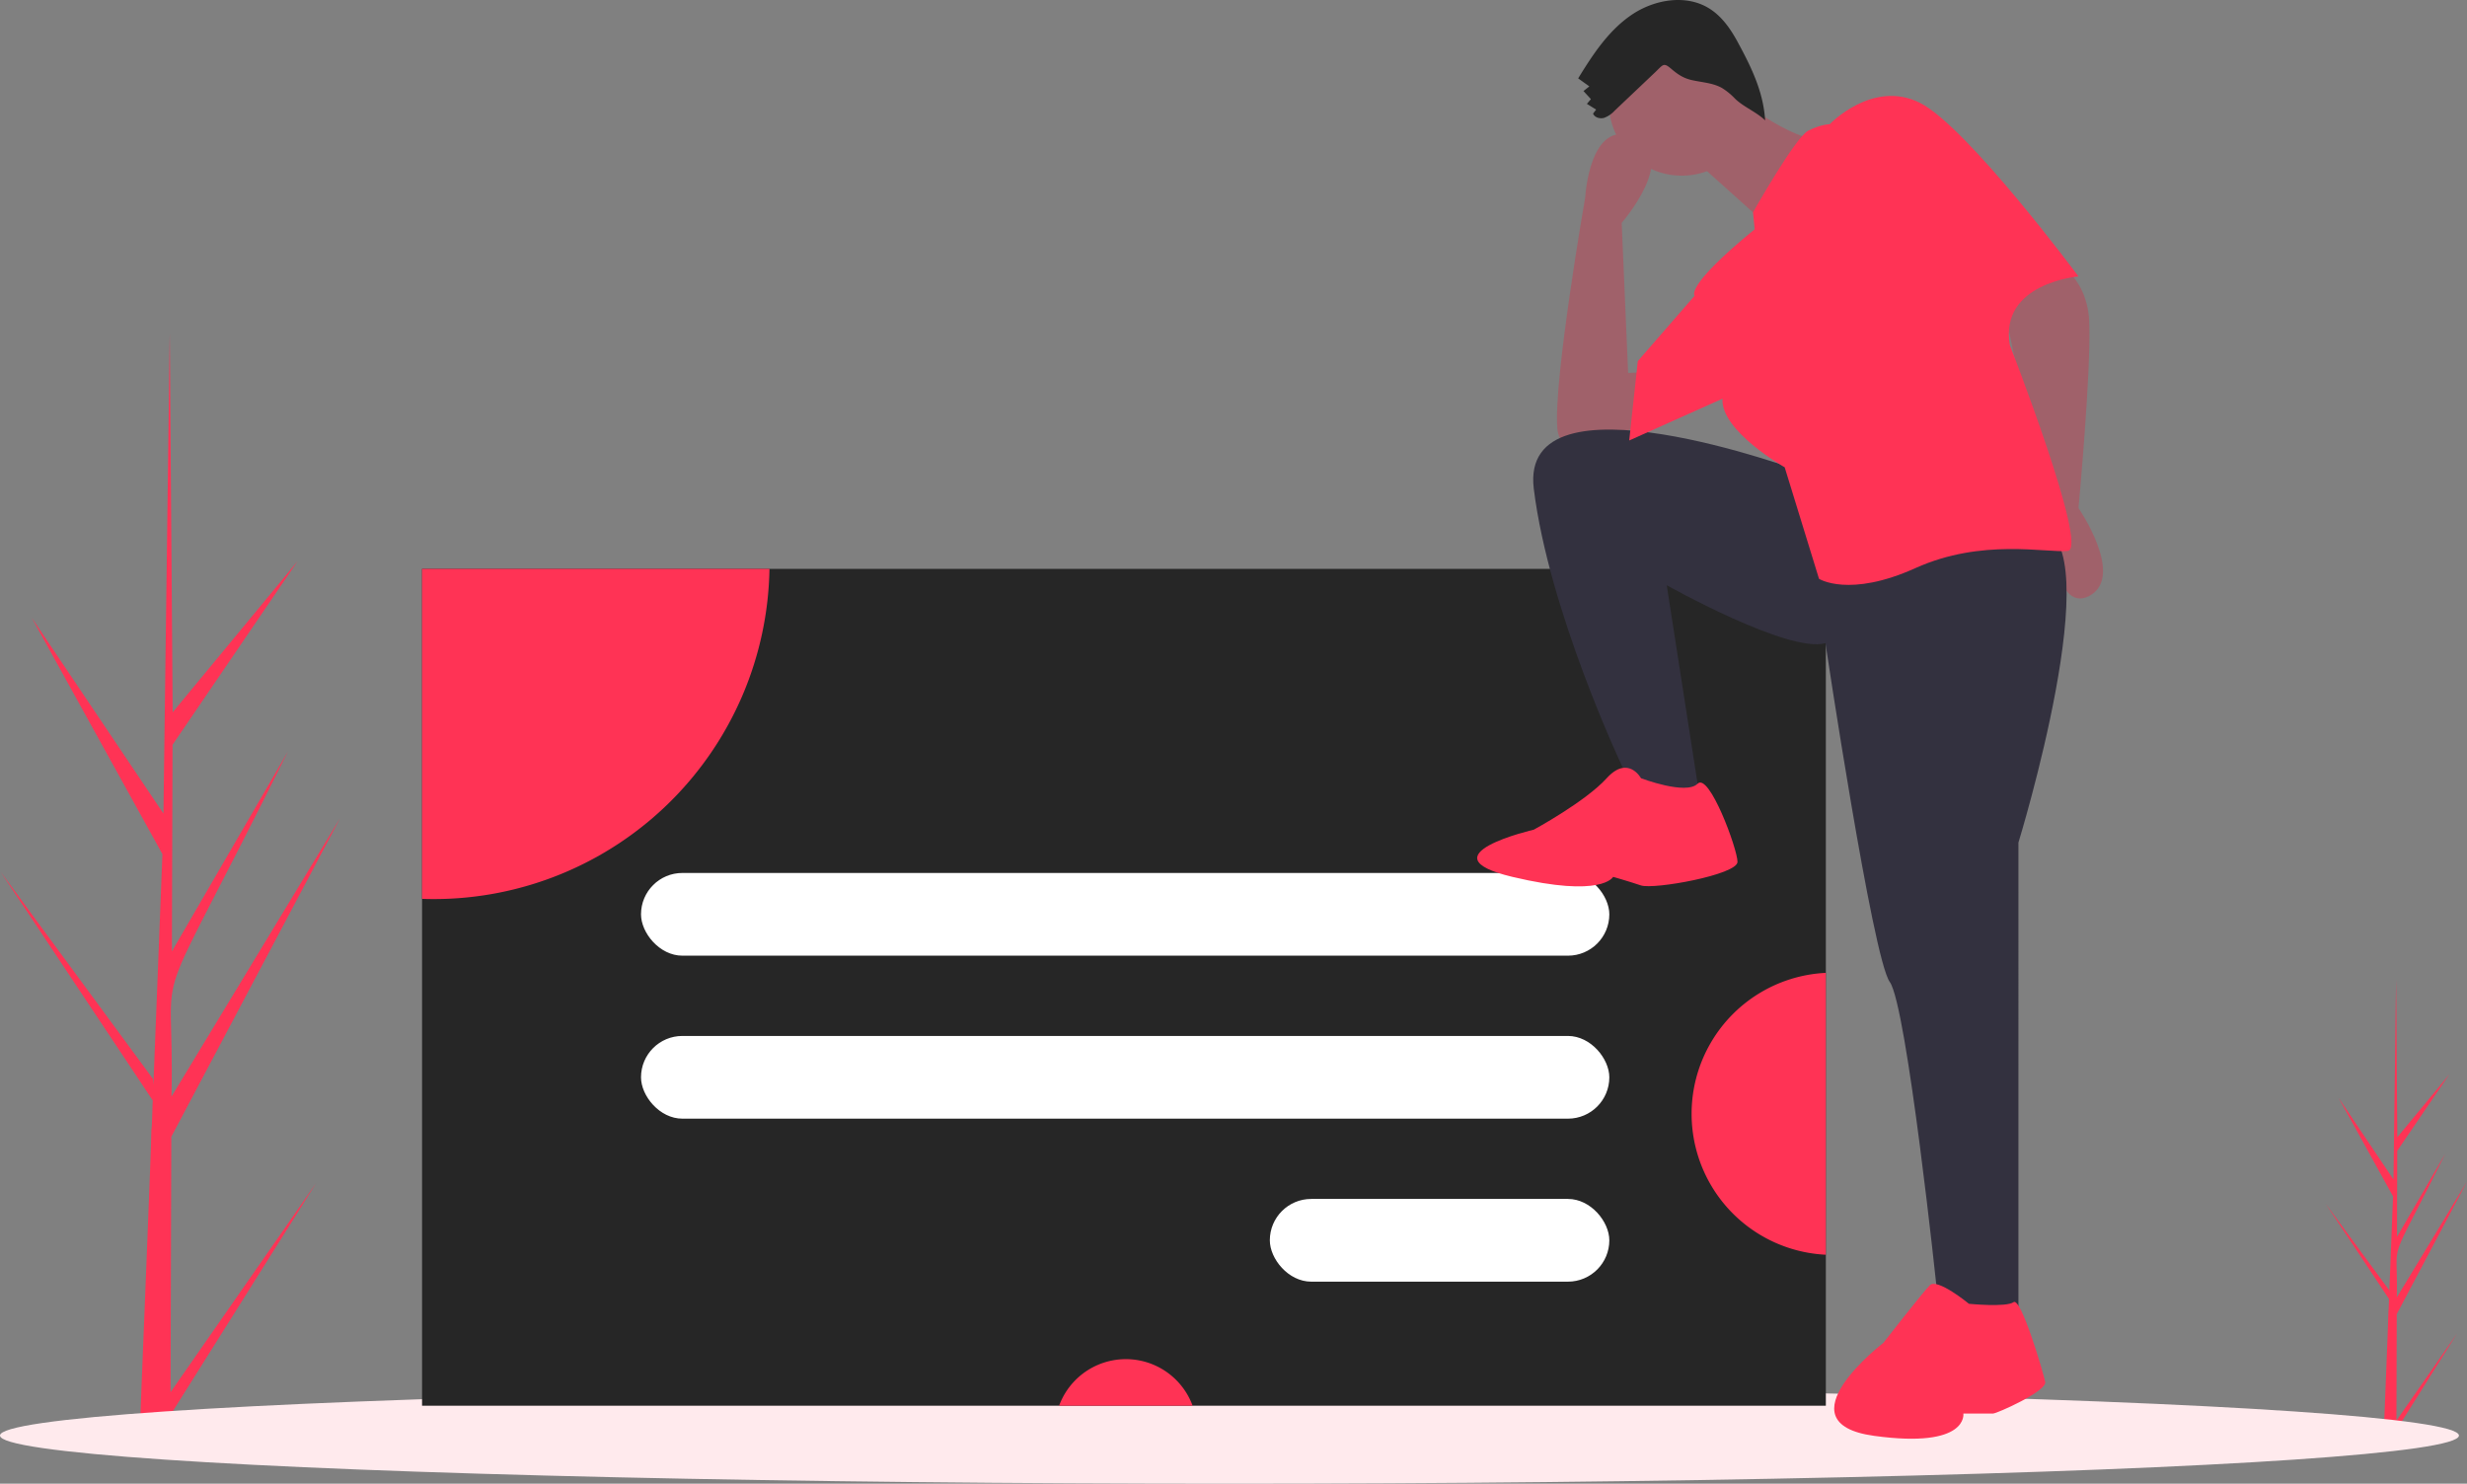 <svg xmlns="http://www.w3.org/2000/svg" width="1018" height="612.304" viewBox="0 0 1018 612.304"><rect x="0" y="0" width="1018" height="612.304" fill="#808080" stroke="none"/><g transform="translate(0 0)"><path d="M132.635,708.873l60.039-86.264L132.6,718.256l-.035,9.815q-6.422-.054-12.715-.418c-.019-2.229,5.084-124.845,4.867-127.064.3-.084.462-11.6.58-12.1L62.578,494.22l62.791,85.346.187,2.523,3.725-95.266L75.363,389.268l54.344,80.817c.02-1.3,2.572-196.9,2.6-198.105.015.641,1.187,155.66,1.2,156.313l51.566-62.4L133.45,441.7l-.264,85.262,47.852-82.449c-59.719,120.239-46.5,78.164-48.028,142.395l69.508-114.8L132.951,603.448Z" transform="translate(-62.26 -134.328)" fill="#f35"/><path d="M1105.341,735.643l25.02-35.948-25.032,39.859-.015,4.09q-2.676-.023-5.3-.174c-.008-.929,2.119-52.026,2.028-52.951.123-.035.193-4.833.242-5.043l-26.135-39.283,26.166,35.566.078,1.051,1.552-39.7-22.469-40.654,22.646,33.678c.008-.54,1.072-82.052,1.082-82.555.006.267.495,64.867.5,65.14l21.489-26-21.512,31.59-.11,35.531,19.941-34.359c-24.886,50.107-19.379,32.572-20.015,59.339l28.966-47.842-28.991,54.734Z" transform="translate(-116.464 -149.387)" fill="#f35"/><ellipse cx="507.336" cy="19.877" rx="507.336" ry="19.877" transform="translate(0 572.55)" fill="#ffeaed"/><rect width="579.271" height="345.357" transform="translate(174.16 234.767)" fill="#262626"/><path d="M389.6,374.581a138.527,138.527,0,0,1-138.5,136.271c-1.628,0-3.247-.028-4.865-.085V374.581Z" transform="translate(-72.082 -139.815)" fill="#f35"/><path d="M579.066,738.365H523.972a29.35,29.35,0,0,1,55.094,0Z" transform="translate(-86.935 -158.241)" fill="#f35"/><path d="M855.112,550.721V667.049a58.233,58.233,0,0,1,0-116.328Z" transform="translate(-101.681 -149.234)" fill="#f35"/><rect width="399.567" height="34.134" rx="17.067" transform="translate(264.514 360.26)" fill="#fff"/><rect width="399.567" height="34.134" rx="17.067" transform="translate(264.514 427.524)" fill="#fff"/><rect width="140.089" height="34.134" rx="17.067" transform="translate(523.992 494.788)" fill="#fff"/><path d="M954.294,238.669s15.929,6.195,16.814,26.548-4.425,76.989-4.425,76.989,19.469,28.318,4.425,36.282-16.814-31.858-16.814-31.858l-17.7-84.069S947.214,237.784,954.294,238.669Z" transform="translate(-109.001 -132.545)" fill="#a0616a"/><path d="M781.008,301.285s-38.052,24.778-39.822,5.31,11.5-95.573,11.5-95.573,1.77-32.742,20.353-24.778-5.31,35.4-5.31,35.4l2.655,61.945,17.7-.885Z" transform="translate(-98.542 -129.676)" fill="#a0616a"/><path d="M841.514,331.184S724.7,287.822,730.9,338.263,767.18,452.419,767.18,452.419L777.8,469.233h22.123l-14.159-91.148S836.2,406.4,851.248,401.978c0,0,19.469,130.085,26.548,139.819s19.469,127.43,19.469,127.43l11.5,14.159h22.123V484.277s38.052-123.89,8.849-130.085S841.514,331.184,841.514,331.184Z" transform="translate(-97.988 -136.567)" fill="#33313f"/><path d="M773.838,465.614s-5.31-9.734-14.159,0-30.088,21.238-30.088,21.238-46.016,10.619-8.849,19.469,41.592,0,41.592,0,6.195,1.77,11.5,3.54,39.822-4.425,39.822-9.735-11.716-37.041-16.477-32.237S773.838,465.614,773.838,465.614Z" transform="translate(-96.682 -144.452)" fill="#f35"/><path d="M917.482,694.546s-13.048-10.745-16.118-7.675-19.188,23.793-19.188,23.793-42.981,33-3.838,38.376,36.841-9.21,36.841-9.21h12.28c1.535,0,22.258-9.21,21.491-13.048s-9.978-35.131-13.048-32.916S917.482,694.546,917.482,694.546Z" transform="translate(-105.005 -156.486)" fill="#f35"/><circle cx="30.088" cy="30.088" r="30.088" transform="translate(663.882 12.321)" fill="#a0616a"/><path d="M816.809,167.615s23.008,19.469,38.937,19.469-23.008,36.283-23.008,36.283l-34.512-30.973Z" transform="translate(-101.601 -128.746)" fill="#a0616a"/><path d="M824.283,223.407l-.689-6.972s17.5-31.08,22.812-33.735,8.849-2.655,8.849-2.655,17.7-18.584,37.167-8.849,65.485,71.679,65.485,71.679-32.742,2.655-28.318,28.318c0,0,32.742,84.069,23.893,84.953s-35.4-5.31-62.83,7.079-39.822,4.425-39.822,4.425l-14.159-46.016s-26.548-15.044-25.663-28.318l-38.494,17.257,3.54-32.742,23.451-26.99S795.081,247.3,824.283,223.407Z" transform="translate(-100.226 -128.787)" fill="#f35"/><path d="M765.329,172.212a11.108,11.108,0,0,1-4.369,2.976c-1.714.483-3.873-.109-4.556-1.754l1.272-1.656-3.814-2.37,1.662-1.95-3.072-3.336,2.425-1.924-4.616-3.3c5.983-9.763,12.454-19.648,21.9-26.12s22.645-8.772,32.322-2.65c5.024,3.178,8.577,8.223,11.422,13.442,5.723,10.5,10.768,20.729,11.513,32.662-3.595-3.5-8.844-5.474-12.439-8.975a26.942,26.942,0,0,0-5.366-4.392c-3.76-2.12-8.259-2.308-12.469-3.265-3.54-.8-5.836-2.4-8.514-4.681-3.186-2.713-3.315-1.664-6.532,1.391Q773.719,164.266,765.329,172.212Z" transform="translate(-99.036 -126.55)" fill="#262626"/></g></svg>